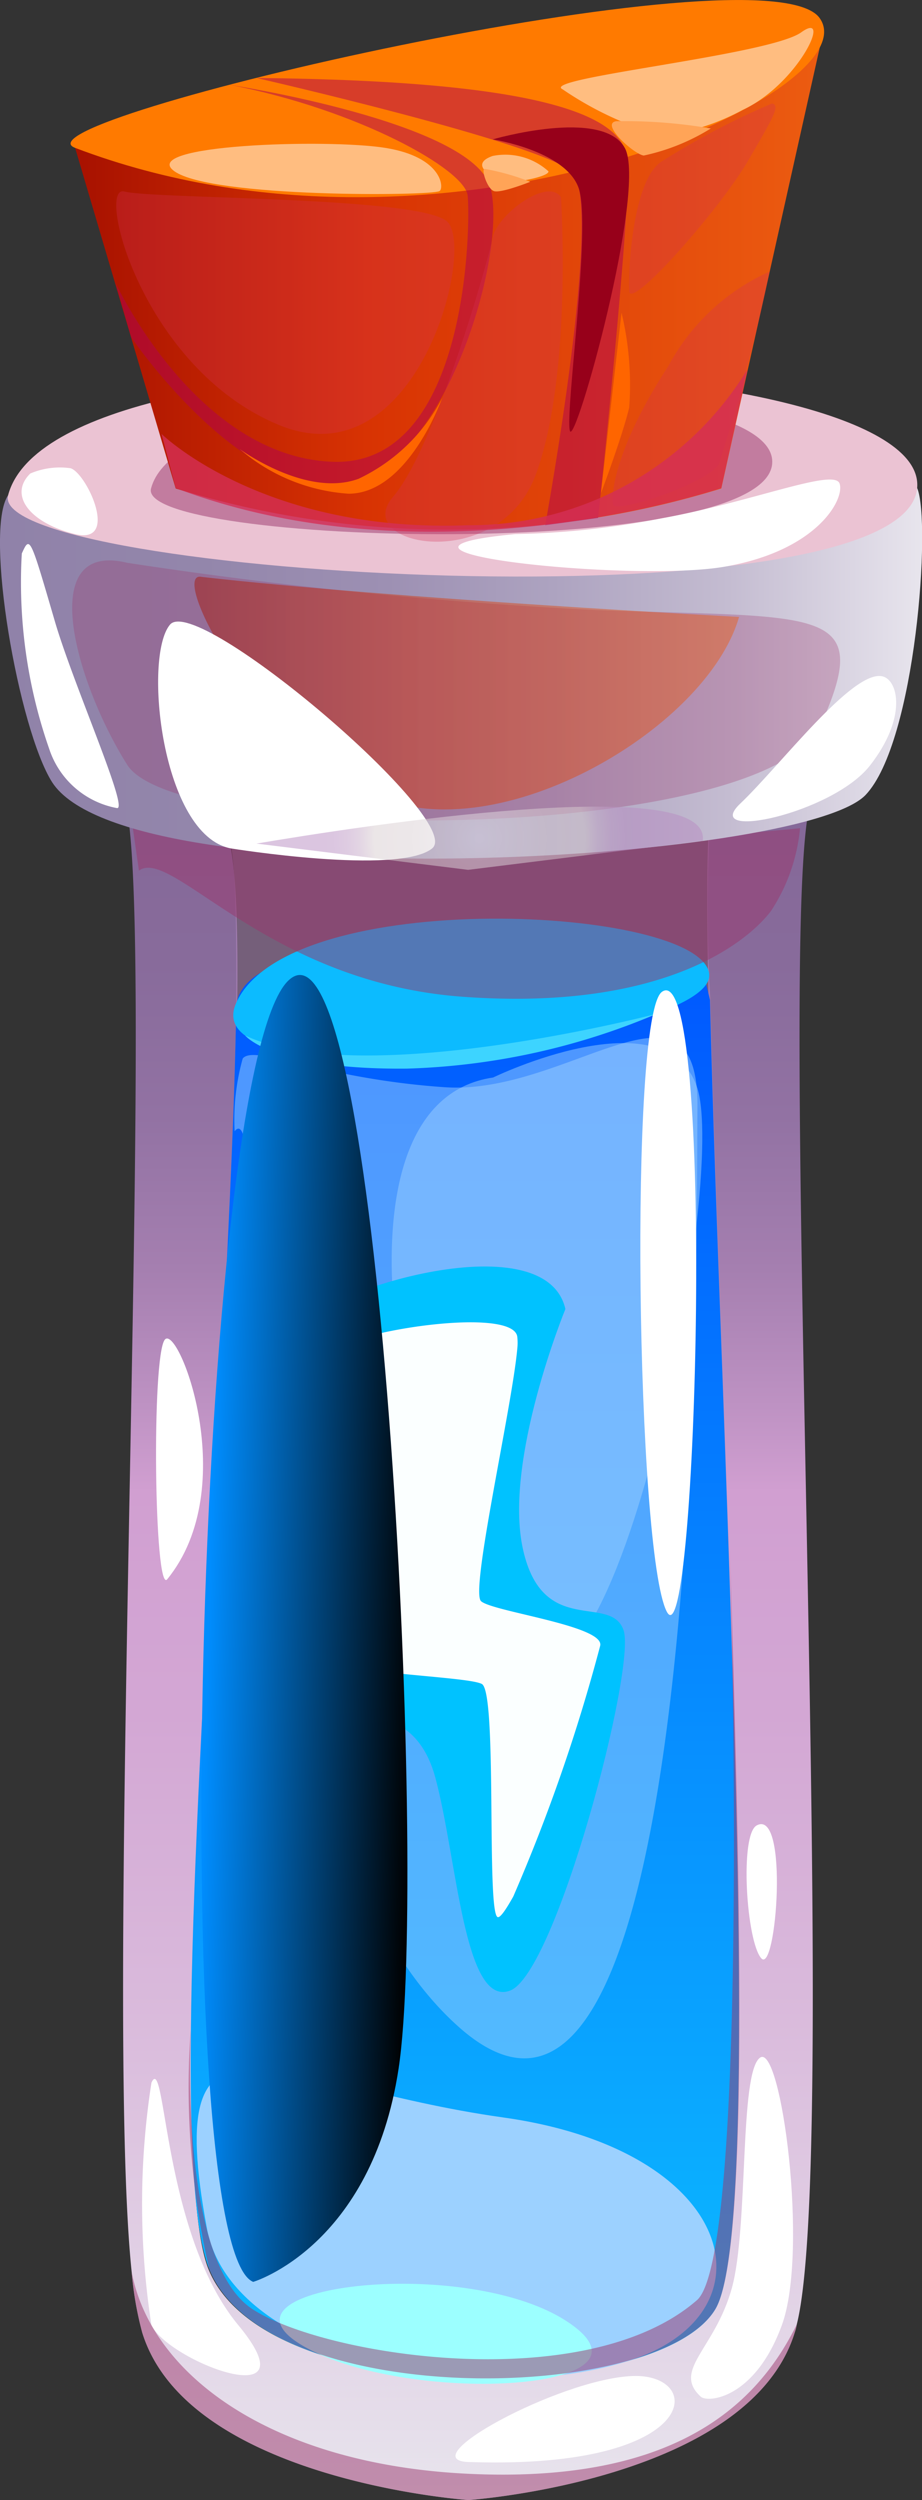 <svg xmlns="http://www.w3.org/2000/svg" xmlns:xlink="http://www.w3.org/1999/xlink" viewBox="0 0 22.83 61.88"><rect x="0" y="0" width="22.83" height="61.88" fill="#333333" stroke="none"/><defs><style>.cls-1{isolation:isolate;}.cls-2{fill:url(#Безымянный_градиент_432);}.cls-13,.cls-20,.cls-23,.cls-28,.cls-3,.cls-7{opacity:0.5;}.cls-3{fill:url(#Безымянный_градиент_11);}.cls-4{fill:url(#Безымянный_градиент_201);}.cls-5{fill:#0cbbff;}.cls-6{fill:#3dd4ff;}.cls-7,.cls-8{fill:#9cd1ff;}.cls-13,.cls-16,.cls-20,.cls-22,.cls-25,.cls-7{mix-blend-mode:multiply;}.cls-10,.cls-23,.cls-26,.cls-8,.cls-9{mix-blend-mode:soft-light;}.cls-9{fill:#9cffff;}.cls-10{fill:#00c2ff;}.cls-11{fill:#fbffff;}.cls-12,.cls-23,.cls-26{fill:#fff;}.cls-13,.cls-16{fill:#9a376d;}.cls-14{fill:url(#Безымянный_градиент_423);}.cls-15{fill:#ebc3d3;}.cls-16,.cls-22{opacity:0.3;}.cls-17{fill:url(#Безымянный_градиент_375);}.cls-18{fill:#ff7a00;}.cls-19{opacity:0.45;fill:url(#Безымянный_градиент_375-2);}.cls-20{fill:#b10053;}.cls-21{fill:#97001a;}.cls-22,.cls-25{fill:#d42f55;}.cls-24{fill:#ffa457;}.cls-25{opacity:0.8;}.cls-27{fill:#ff6500;}.cls-28{fill:url(#Безымянный_градиент_11-2);}.cls-29{mix-blend-mode:screen;fill:url(#Безымянный_градиент_43);}</style><linearGradient id="Безымянный_градиент_432" x1="5.08" y1="57.71" x2="5.08" y2="15.42" gradientTransform="matrix(1, 0, 0, 1, 6.51, 4.17)" gradientUnits="userSpaceOnUse"><stop offset="0" stop-color="#e8e5ed"/><stop offset="0.05" stop-color="#e5ddea"/><stop offset="0.28" stop-color="#dabbdc"/><stop offset="0.46" stop-color="#d3a7d4"/><stop offset="0.59" stop-color="#d19fd1"/><stop offset="0.64" stop-color="#be92c3"/><stop offset="0.72" stop-color="#a57fb0"/><stop offset="0.81" stop-color="#9272a3"/><stop offset="0.9" stop-color="#886b9b"/><stop offset="1" stop-color="#846898"/></linearGradient><radialGradient id="Безымянный_градиент_11" cx="5.1" cy="-3490.49" r="11.2" gradientTransform="matrix(1, 0, 0, 1.74, 8.16, 6128.63)" gradientUnits="userSpaceOnUse"><stop offset="0" stop-color="#e8e5ed"/><stop offset="0.14" stop-color="#e3dde3"/><stop offset="0.42" stop-color="#dbd1d5"/><stop offset="0.66" stop-color="#d8cdd0"/><stop offset="0.68" stop-color="#d4c5ce"/><stop offset="0.75" stop-color="#c7acc9"/><stop offset="0.83" stop-color="#be99c5"/><stop offset="0.91" stop-color="#b98fc3"/><stop offset="1" stop-color="#b78bc2"/></radialGradient><linearGradient id="Безымянный_градиент_201" x1="4.99" y1="54.7" x2="4.99" y2="19.23" gradientTransform="matrix(1, 0, 0, 1, 6.51, 4.17)" gradientUnits="userSpaceOnUse"><stop offset="0" stop-color="#0cbbff"/><stop offset="1" stop-color="#0057ff"/></linearGradient><linearGradient id="Безымянный_градиент_423" x1="-6.51" y1="12.34" x2="16.32" y2="12.34" gradientTransform="matrix(1, 0, 0, 1, 6.51, 4.17)" gradientUnits="userSpaceOnUse"><stop offset="0" stop-color="#9082a9"/><stop offset="0.22" stop-color="#9386ab"/><stop offset="0.42" stop-color="#9d90b3"/><stop offset="0.6" stop-color="#ada3c0"/><stop offset="0.79" stop-color="#c4bcd1"/><stop offset="0.96" stop-color="#e1dde8"/><stop offset="1" stop-color="#e8e5ed"/></linearGradient><linearGradient id="Безымянный_градиент_375" x1="-4.65" y1="2.76" x2="13.89" y2="2.76" gradientTransform="matrix(1, 0, 0, 1, 6.51, 4.17)" gradientUnits="userSpaceOnUse"><stop offset="0" stop-color="#a71100"/><stop offset="0.39" stop-color="#d83303"/><stop offset="1" stop-color="#ec5c11"/></linearGradient><linearGradient id="Безымянный_градиент_375-2" x1="-1.67" y1="12.98" x2="11.81" y2="12.98" xlink:href="#Безымянный_градиент_375"/><radialGradient id="Безымянный_градиент_11-2" cx="5.36" cy="16.58" r="3.95" gradientTransform="matrix(1, 0, 0, 1, 6.51, 4.17)" xlink:href="#Безымянный_градиент_11"/><linearGradient id="Безымянный_градиент_43" x1="3.04" y1="46.06" x2="8.27" y2="46.06" gradientTransform="translate(3.25 -5.87) rotate(1.53)" gradientUnits="userSpaceOnUse"><stop offset="0.02" stop-color="#008dfe"/><stop offset="1"/></linearGradient></defs><g class="cls-1"><g id="Слой_2" data-name="Слой 2"><g id="layer1"><path class="cls-2" d="M19.73,57.53a1.17,1.17,0,0,1-.05.2c-1.13,3.67-8.08,4.15-8.08,4.15s-6.95-.48-8.08-4.15a8.54,8.54,0,0,1-.26-1.5v0C2.53,49.24,4,20.8,3,19.6l3.15.56-.65.16c1.46,2-1.87,32-.34,35.84,1.41,3.52,11.11,3.34,12.53,1S17.08,23,17.6,20.09v0l2.57-.46C19.07,20.9,20.87,53,19.73,57.53Z"/><path class="cls-3" d="M17.71,57.16c-1.42,2.35-11.12,2.53-12.53-1-.9-2.22-.28-11.86.23-21,.21-3.86.4-7.55.44-10.3h0c0-2.44,0-4.11-.33-4.5l.65-.16,5.42,1,6-1.07v0a41.18,41.18,0,0,0,0,4.64c.06,2.53.18,5.83.31,9.32C18.26,44.35,18.66,55.59,17.71,57.16Z"/><path class="cls-4" d="M17.71,57.16c-1.42,2.35-11.12,2.53-12.53-1-.9-2.22-.28-11.86.23-21,.21-3.86.4-7.55.44-10.3h0C6.27,22.23,17.4,24,17.4,24l.18.75c.06,2.53.18,5.83.31,9.32C18.26,44.35,18.66,55.59,17.71,57.16Z"/><path class="cls-5" d="M5.85,24.82c-1.17,2.58,11.93.95,11.71-.72S7.17,21.9,5.85,24.82Z"/><path class="cls-6" d="M6.07,25.63s.68.85,4,.82a17.1,17.1,0,0,0,6.2-1.36S9,27,6.07,25.63Z"/><path class="cls-7" d="M5.81,28c1-1.27-.53,16.76,5.55,22.17s5.88-19.08,5.91-22.76-3.19-.29-6.26-.5-4.71-1.07-5-.71A5.63,5.63,0,0,0,5.81,28Z"/><path class="cls-8" d="M5.12,55.14C4,49.07,6.68,51.6,12.46,52.41s6.77,4.81,3.18,6S5.72,58.47,5.12,55.14Z"/><path class="cls-9" d="M7.76,58.2c-3.19-1.56,3.62-2.45,6.25-.76S10.52,59.55,7.76,58.2Z"/><path class="cls-7" d="M12.21,26.67c-4.33.63-2.28,10.51.32,14.07s5.54-11.6,4.72-13.86S12.21,26.67,12.21,26.67Z"/><path class="cls-10" d="M14,32.4c-.51-2.22-6.31-.38-6.65.54s-.16,9.09.5,9.36S10.24,42,10.78,44s.71,5.7,1.85,5.27,3.13-8,2.81-8.92-2,.2-2.49-2S14,32.4,14,32.4Z"/><path class="cls-11" d="M14.86,40.74a43.49,43.49,0,0,1-2.15,6.2c-.19.34-.33.54-.39.51-.28-.14,0-5.57-.39-5.77S8.27,41.43,8.06,41s-.39-7.22.12-7.57c.82-.55,4.58-1.08,4.63-.33a1.33,1.33,0,0,1,0,.27c-.13,1.46-1.17,6-.9,6.26S15,40.24,14.86,40.74Z"/><path class="cls-12" d="M3.75,57.55a19.52,19.52,0,0,1,0-6c.36-.8.27,3.73,2.15,6S4.18,58.45,3.75,57.55Z"/><path class="cls-12" d="M17.35,59.32c-.71-.66.35-1.17.77-2.68s.18-5.34.7-5.71,1.21,4.79.54,6.62S17.52,59.48,17.35,59.32Z"/><path class="cls-12" d="M4.14,39.09c-.32.38-.39-5.51-.06-5.93S6,36.81,4.14,39.09Z"/><path class="cls-13" d="M18,38a2.26,2.26,0,0,0,0,.26c0-.18,0-.27,0-.27Z"/><path class="cls-13" d="M17.71,57.16c-1.42,2.34-11.12,2.52-12.53-1a20,20,0,0,1-.46-5.89c0,.2-.28,5.72,1.54,6.89s8.26,2.16,11-.23c1.24-1.1.88-16.26.81-18.67C18.35,47.24,18.54,55.79,17.71,57.16Z"/><path class="cls-13" d="M19.73,57.53a1.17,1.17,0,0,1-.05.2c-1.13,3.67-8.08,4.15-8.08,4.15s-6.95-.48-8.08-4.15a8.54,8.54,0,0,1-.26-1.5c.48,2.57,3.5,4.77,8.34,5S18.65,59.74,19.73,57.53Z"/><path class="cls-12" d="M18.74,45.18c-.43.22-.26,2.87.11,3.29S19.54,44.76,18.74,45.18Z"/><path class="cls-12" d="M6.57,44c-.75.25-.66,3.69.16,3.3S7.33,43.71,6.57,44Z"/><path class="cls-13" d="M3.44,21.55c.81-.6,3.15,2.76,8,3.12s7-1.27,7.65-2.12a4.49,4.49,0,0,0,.72-2.05,85.59,85.59,0,0,1-16.52,0Z"/><path class="cls-12" d="M11.66,60.94c-1.59,0,2.19-2.06,4-2.13S17.39,61.12,11.66,60.94Z"/><path class="cls-14" d="M.2,12.26c-.6.88.26,5.79,1.09,7.1,1.88,2.92,18.51,2,20.14.32,1.25-1.31,1.63-6.78,1.28-7.6S.2,12.26.2,12.26Z"/><path class="cls-15" d="M.2,12.26c-.53,2,22.19,3.36,22.51-.18S1.38,7.77.2,12.26Z"/><path class="cls-13" d="M3.74,12.09c-.37,1.4,15.17,1.82,15.38-.61S4.55,9,3.74,12.09Z"/><path class="cls-16" d="M3.15,13.93c-2.3-.56-1.26,3,0,5s15.86,1.95,17.18-1,0-2.63-5.56-2.83A113.69,113.69,0,0,1,3.15,13.93Z"/><path class="cls-17" d="M4.35,12.09,1.86,3.66,20.4.72,17.86,12.09A22.93,22.93,0,0,1,4.35,12.09Z"/><path class="cls-18" d="M1.86,3.66C.13,3,18.94-1.38,20.29.44S11,7.14,1.86,3.66Z"/><path class="cls-19" d="M5,14.28c-.81-.19,1.12,3.76,4.12,5.33s8.37-1.51,9.18-4.34C18.33,15.27,9.77,14.82,5,14.28Z"/><path class="cls-20" d="M6.35,1.93s7,1.6,7.81,2.32S13.5,13,13.5,13l1.31-.18s.86-7.93.72-8.92S13.63,2,6.35,1.93Z"/><path class="cls-20" d="M5.69,2.1s6,.92,6.45,2.53S11,11.72,8.46,12,3.25,8.35,3.25,8.35L2.86,7s2,4.31,5.38,4.43,3.41-5.94,3.34-6.59S8.85,2.71,5.69,2.1Z"/><path class="cls-21" d="M12.2,3.45s1.81.28,2.13,1.21-.34,5.53-.22,6,1.92-6,1.36-7S12.2,3.45,12.2,3.45Z"/><path class="cls-22" d="M13.89,4.88c-.34-.5-1.58.44-1.69,1s-1.42,5.2-2.47,6.42,2.63,1.92,3.54-.56S13.89,4.88,13.89,4.88Z"/><path class="cls-22" d="M11.08,5.49c-.64-.63-7.29-.56-8-.75s.43,4.38,3.83,5.78S11.78,6.19,11.08,5.49Z"/><path class="cls-23" d="M16.4,3.36a8.36,8.36,0,0,1-2.47-1.15c-.59-.28,5.12-.84,5.91-1.41s-.07,1.28-1.45,1.92A5.64,5.64,0,0,1,16.4,3.36Z"/><path class="cls-23" d="M12.49,4.48c-.47-.15-.81-.44-.29-.62a1.59,1.59,0,0,1,1.38.38C13.61,4.37,12.7,4.55,12.49,4.48Z"/><path class="cls-23" d="M10.88,4.73c-.19.12-5.63.17-6.56-.49s3.78-.81,5.22-.58S11,4.68,10.88,4.73Z"/><path class="cls-24" d="M15.26,3c-.41.06.44.82.68.85a5.21,5.21,0,0,0,1.66-.67A12.55,12.55,0,0,0,15.26,3Z"/><path class="cls-24" d="M12,4.18c-.09,0,.06.49.23.55s.9-.23.9-.23A5.82,5.82,0,0,0,12,4.18Z"/><path class="cls-22" d="M19.06,6.72a5.3,5.3,0,0,0-2.51,2.34c-1.31,2-1.43,3.2-1.37,3.43s2.3-.51,2.62-1A48.05,48.05,0,0,0,19.06,6.72Z"/><path class="cls-12" d="M12.76,13.22c-4.45.42,2.85,1.2,5.16.81s3-1.67,2.87-2.06-2.15.45-4.41.86A20.88,20.88,0,0,1,12.76,13.22Z"/><path class="cls-12" d="M21.85,16.74c-.74-.17-2.53,2.21-3.52,3.15s2.28.25,3.21-.94S22.24,16.83,21.85,16.74Z"/><path class="cls-12" d="M.75,11.72c-.55.54,0,1.23,1.11,1.5s.29-1.5-.11-1.63A1.87,1.87,0,0,0,.75,11.72Z"/><path class="cls-25" d="M4,10.74S6.51,13.2,11.59,13a8.06,8.06,0,0,0,6.92-3.86l-.65,2.94s-7.14,2.43-13.51,0Z"/><path class="cls-22" d="M16.38,4c-.72.46-.83,2.74-.8,3.21s2.22-2,2.93-3.21.79-1.38.61-1.44A18.75,18.75,0,0,0,16.38,4Z"/><path class="cls-26" d="M5.72,21C4,20.68,3.54,16.25,4.21,15.46S11.54,20.33,10.7,21,5.72,21,5.72,21Z"/><path class="cls-26" d="M.54,13.7a12.49,12.49,0,0,0,.68,4.84A2.18,2.18,0,0,0,2.89,20c.33.09-1.09-3.09-1.54-4.65C.74,13.26.74,13.26.54,13.7Z"/><path class="cls-27" d="M5.93,11.11a4.6,4.6,0,0,0,2.7,1.11c1.48,0,2.32-2.37,2.32-2.37a4.5,4.5,0,0,1-2.07,2C7.58,12.33,5.93,11.11,5.93,11.11Z"/><path class="cls-27" d="M14.88,12.21s.52-1.38.7-2.12a7.67,7.67,0,0,0-.19-2.35Z"/><path class="cls-28" d="M17.4,20.81l-5.81.72-5.24-.65C8.82,20.46,17.64,19.09,17.4,20.81Z"/><path class="cls-29" d="M6.27,56.48c-2.15-.87-1.42-29.94.86-32.2S10.61,46.36,9.87,51.2C9.2,55.61,6.27,56.48,6.27,56.48Z"/><path class="cls-12" d="M16.39,24.55c-.82.59-.63,13.89.12,15.34S17.73,23.59,16.39,24.55Z"/></g></g></g></svg>